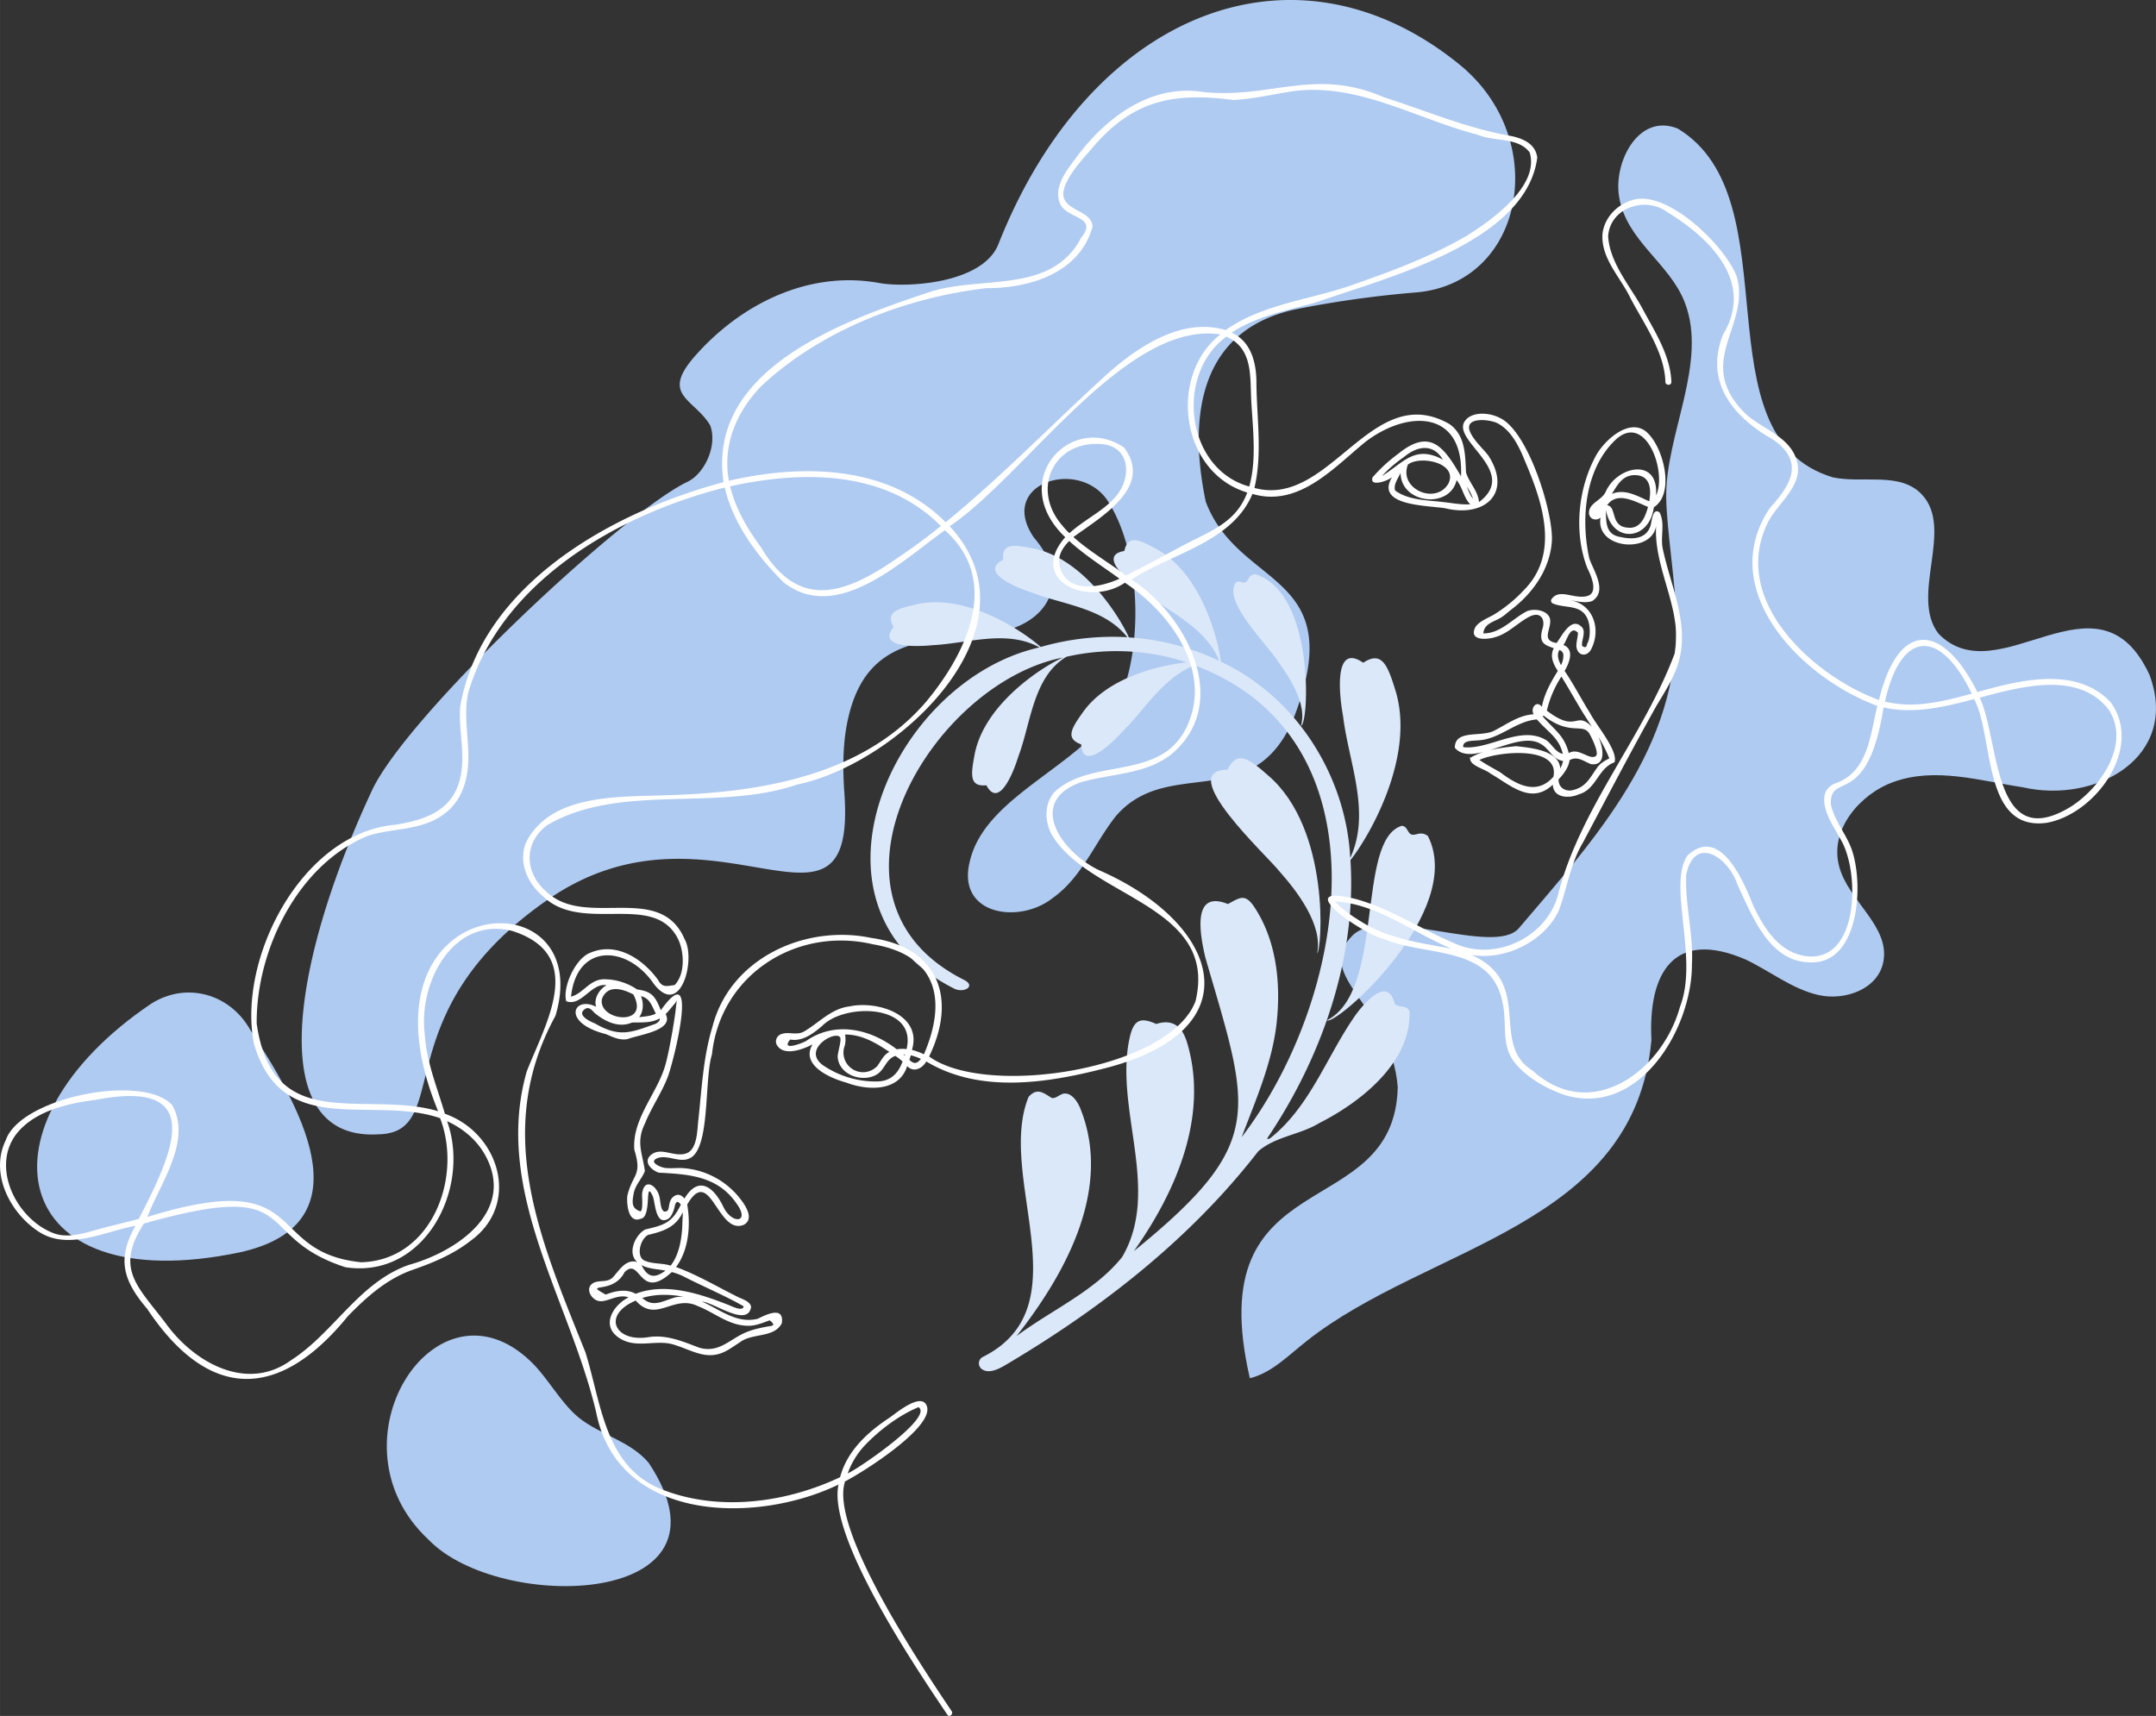 <svg xmlns="http://www.w3.org/2000/svg" width="1080.2" height="859.8" viewBox="0.009 0.012 1080.18 859.806" style=""><rect x="0.009" y="0.012" width="1080.18" height="859.806" fill="#333333" stroke="none"/><g><g data-name="Слой 2"><g data-name="Zodiac25_315043978"><path d="M325 733c-9.3-11-24.1-13.9-35.1-22.7-9.3-7.7-15.4-20-24.3-28.4-47.7-45.2-102.7 41.4-50.9 89.6 35.6 37 158.4 33.9 110.3-38.5z" fill="#b0cbf1"></path><path d="M731.3 32.4c-82.5-67.1-185.1-26.5-231.1 90-7.9 19.9-46.4 21.9-59.8 19.4-35.7-6.5-70.3 11-93.3 37.9-15.6 18.6.6 20.1 8.7 33.4 3.8 10.2-2.8 24.2-11.3 28.3-32.2 15.3-140.5 116.7-158.2 154.8-41.3 88.6-53.2 175.4 3 172.2 38.7-.5 2.2-60.3 85.3-117.7s155.7 34.6 148.3-55.3c-.7-11.8-.6-23.8 2-35.3 8.9-39.8 37.8-39.4 71.7-42.8 27.2-3.1 41.3-24.9 21.5-47.8-18.7-27 21.8-40.1 36.5-19.1 17.5 26.3 17.9 73.9 6.5 99.7-14.5 32.6-67.2 46.8-75.2 81.5-6.8 26.9 24.7 31.7 41.5 18.4 14.5-10.2 21-27.6 31.7-41.1 26.2-30.3 68-.8 88.6-47.9 29.5-74.8-26.9-65.3-43.6-109.6-8.8-42.3-3.6-86.2 45.5-96.5a531.7 531.7 0 0 1 60.4-8.4c54.3-5.1 66.8-77.1 21.3-114.1z" fill="#b0cbf1"></path><path d="M125.3 515.9c-10.1-17.8-31.7-24.2-49.5-13-90 60.6-72.8 149.2 44.5 124.6 65.7-14.6 28-76.1 5-111.6z" fill="#b0cbf1"></path><path d="M1077 338.3c-25.8-56.1-75.6 10.4-105.8-20.8-14.5-18.9 8-52.4-8.3-69.7-10.9-11.6-29.5-5.4-44.6-8.6-68.4-20.5-19.4-139.3-77.6-174.7-19.7-8.2-32.4 16.8-29.5 34.1 3.6 22.2 25.4 33.2 33 53.2 11.5 30.1-9.7 65.9-9.4 97.2.2 16.8 5 44.8 5 61.5 1.5 64-40.1 109.1-78.8 154.6-12.2 14.3-68-11.7-83.4 3.7-20.2 20.2 19.6 35.2 22.7 76-1.7 69.7-99.5 35.8-74.1 145.8 10.9-2.6 19.5-11.6 28.3-18.5 60.7-48.2 164.5-57 172.9-151-1.7-33.3 11-55.9 47.2-40.3 12.2 5.8 23.3 14.8 36.5 17.8s29.9-2.9 32.5-16.7c3.4-17.8-17.4-30.2-22.1-47.6-5.2-19 11.1-36.7 27-42.4 21.1-7.7 43.7-.6 65 2.6 36.6 8.4 78.7-15.1 63.5-56.2z" fill="#b0cbf1"></path><g fill="#dbe8f9"><path d="M635.4 388.6c-9.7-8.6-15.7-12.8-20.4-2.9-26.9.2 20.1 43.3 26 50.9 8.8 9.9 21.9 26.9 18.9 41.1 2.4-1.3 6.9-62.2-24.5-89.1z"></path><path d="M640.4 331.6c5.9 8 14.6 21.6 11.4 32.1 4.1-.5 7.1-67-23-76-3.4.5-3.2 3.1-4.6 4s-3.4-1.2-5.1.3c-6.6 9.5 16 31 21.3 39.6z"></path><path d="M715.4 418.9c-3.6-2.7-5.9-.1-8.1-.7s-2-4.2-5-4.4c-23.1 7.1-8.2 83-37.6 97.5 4.6 3 69.8-54.8 50.7-92.4z"></path><path d="M706.2 506.8c-1.5-3.5-5.3-1.6-7.4-3.8-3.7-15-16.8 1.2-21 7.6-13.5 20-21.8 44-41.1 59.5-.8.6-2.4 1.3-1.4-.3 27-40.2 44.5-90.1 41.3-138.8 9-11.2 33.2-52.3 22.3-85.8-3.8-12.3-6.8-19.1-15.9-13.1-15.3-10.6-11.8 17.7-10.1 26.7 2.7 22.9 14.2 48.3 3.6 71.1-2-39.9-26-80.1-64.8-98.3-1.5-12-10.2-44.9-32.9-56.8-8.6-4.7-13.7-6.7-15.5 1.3-13.8 2.3 2.9 15.8 8.5 19.7 13.5 10.8 32.1 18.1 39.1 35.4a122.1 122.1 0 0 0-45.3-11.8c-4.9-10.8-23.1-40.1-48.6-44.7-9.6-1.9-15.1-2.4-14.4 5.8-12.5 6.4 7.5 14.2 14 16.3 16.2 6.3 36.6 7.8 48.2 22.5a130.3 130.3 0 0 0-43.4 4.9c-8.4-7.6-37.5-27.5-63-21.2-9.5 2.2-14.7 4-10.7 11.2-8.8 10.9 12.7 9.8 19.5 9.1 17.3-.8 37-8 53.6 1.1-73.9 16.6-124.5 129.9-42.7 171 4.8 2.4 11.3-1.3 4.7-4.5-80.1-40.4-16.5-148.4 49.7-161.4-10.2 4.6-40.2 23.6-44.4 49.7-1.8 9.6-2.1 15.1 6.1 14.3 6.5 12.3 14-7.8 16-14.4 6.3-16.5 7.3-39.9 24.1-50a113 113 0 0 1 60.3 2.8c-15.2 1.7-40.4 8-52.4 25.5-5.7 8-8.3 12.8-.5 15.6.6 14 15.9-1.1 20.5-6.2 11.7-11.6 19.9-26.5 36.2-33.5 99.3 37.2 76.3 167.9 23.7 236.5 6.9-18.3 15.3-37.2 17.5-57.1s0-41.3-11.1-58.1c-4.7-7.1-7.3-4.8-13.3-1.6-18.5-7.5-13.8 16.1-11.3 26.8 22.4 77.2 31.3 92.6-35.8 147.1 21.1-29.7 37.6-67.7 26.7-104.3-2.5-8.5-7.4-12.1-15.5-9.5-7.4-3.3-11.1-2.6-13.2 6.4-8.2 35.7 15.9 76.7-3.9 110.4-13.8 17.2-35.4 26.5-52.9 39.6 24.8-31.6 48.4-74.4 31.7-114.7-1.6-3.6-4.7-7.7-8.5-6.7-1.9.6-3.6 2.4-5.5 2.1-4.2-2.5-7.3-5.5-11.7-.5-16.2 40.2 27.4 104.8-22.6 130.1a3.6 3.6 0 0 0-.7 6.3c3.2 2.2 7.5.3 10.9-1.6 48.1-28.3 93.2-63.3 127.5-107.6 8.7-7.5 20.8-8.2 30.5-14.1 20.8-10.5 46.2-30.4 45.3-56z"></path></g><path d="M1057.5 351.9c-17.3-18.3-45.5-11.1-66.8-5.1-17.4-34.9-39.6-36.2-49.3 4-34.1-12.6-75.8-51.4-54.9-90.4 5-8.7 16.5-17.2 14-28.4-2.8-13.1-17.3-16.7-26-24.7-26.2-26.1 2.9-43.8-4.4-68.8-5.8-15.2-33.1-41.7-50.3-38.7-8.5 1.6-15.8 8.5-16.9 17.2-1 12.4 9 21.9 14 32.4 6.7 12.8 17.1 27.1 17.5 42 .1 1.9 3 1.9 3 0-.5-13.3-8.2-25-14.3-36.4s-16.5-22.9-17.4-36.6c1-14.5 18.9-20.2 29.8-12 21.5 13.1 43.6 35.1 27.8 61.2-9.5 23.8 5.1 41.5 25.1 52.7 15.8 11.1 9 22.5-1.6 34.2-27.8 41.3 16 85.4 53.8 99.2-3.7 15-4.6 33.6-21.8 39.1-2.8 1.6-4.6 3.6-4.8 7-.5 7.4 5 14.8 8.3 21 10 16.9 9 64.3-19.8 57.9-12.2-3-18.9-14.2-24-24.7-5-12.5-16.7-40.7-33.1-25.2-10 14.8 5.8 51.6-3.7 75.7-8.8 32.1-44.4 58.6-73.8 32-21.9-13.5.9-44-30.7-58 16.8 3 36.9-6.9 43.9-22.5 4.1-11.3 5.8-23.5 12.1-34 12.1-22.8 24.1-45.8 36.7-68.3 4.6-7.7 9.7-15.4 11.7-24.2 4.2-18.8-4.9-36.9-8.6-54.9-1.1-5.9 1.3-12.3-1.5-17.8-3.8-2.8-3.8 5.1-4.8 7.3-2.3 6.1-9.1 6.3-14.7 5-7.7-1.1-7.3-7.6-7.4-13.6 3.1 17 21.8 15.5 24-1.3 10.8-6.9 4.8-30.2-3.5-37.6s-20.6 3.3-25.2 11.2c-9.3 16.6-11.5 38.8-4.7 56.7 1.8 3.6 6.2 13-.5 14.3s-13.5-4.1-17.4 1.5a1.5 1.5 0 0 0 .5 2c6.2 2.8 14.6.2 17.7 8.1 1.2 3 1.5 8.8-.1 11.8-.5.8-.2 3.2-2.7 1.5-.6-2.4 2.1-7-.1-9.4-5.3-5.6-9.9 4.1-12.7 7.9-7.6-1.2-3.1-6.2-3.2-11.1s-7.2-6.5-11.5-4.9c-7.3 3.6-13.1 11.2-22 11.2.2-4 3.7-5.4 6.9-6.9s4.7-3.2 6.9-4.9c10.9-8.2 19.5-20.3 20.5-34.2s-11.9-56.1-26.5-62.2c-5-2.5-14.3-3.3-17.5 2.5-4.9 9.9 27.5 24.9 7.5 39.9-.4-5.6-5-9.7-6.5-14.9-.4-8.7-.3-18.6-8.3-24.2-39.1-22.4-59.7 42.4-97.7 32 4-17 1.2-34.7 1-52 .1-10-2.3-21.2-12.4-25.8 12-8.1 27.7-11.2 41.4-14.9 35.2-12.4 106.1-29.9 111.7-72.8-.9-7.4-8.1-10-14.5-11.1-21.4-3.9-41.5-12.5-62.2-19.1-34.9-15.2-56.8.9-90.8-2.7-26.6-4.2-49.6 13.5-64.3 34-4.2 5.4-10.3 13.7-7.6 21 2.4 8.9 20 6.8 10.9 18-15.1 29-51.1 18.5-77 27.6-43.1 14.4-110.5 38.6-102.2 94.9-55.3 14.8-121.2 51-131.9 112.3-1.1 13 3.4 25.9-.8 38.7-4.6 14.5-18.5 18.6-32 20.7-46.5 4.2-78.9 66.9-70.6 109.6 14.2 48.5 59 25.6 93.3 37.4 11.4 29.7-4.2 71.3-39.6 72.2-49.5-5.1-24.6-48.2-107.1-22.7 6.4-16.7 22.4-38.2 12.5-56-14.4-16.1-76-4-83.4 17.5-8.2 16.7 2.2 36.7 16.7 46s32.2 0 48.3-3.1c-9.5 16.7-6.2 27.5 5.8 41.6 30.9 46.4 66.1 46.1 100.6 3.7 9.6-9.8 19.5-18.7 32.7-23.3 10.1-3.5 20.3-7.8 28.7-14.4 25.4-18.3 14.5-54.1-12.8-63.7-3.9-13.3-9.3-26.1-10.1-40.1-3.2-25.6 14.2-59 43.9-51.5 37.3 12 16.9 45.7 7.2 70.4-17.1 59.9 21.8 114.8 34.9 171.3 11.2 54.7 80.1 55.6 121.3 35.7-5.6 26.2 38.7 91.8 54.6 115.4 1.1 1.5 3.2-.6 2-2-14.7-21.9-61.4-91.4-53.3-115 8.8-4.5 44.5-27 41-37.6-2.5-7.6-15.7 3.6-18.6 5.6-11 7.2-21.4 16.7-24.9 29.9-27.2 12.9-61.1 17.4-89.6 6s-30.1-43.6-38-68.6c-22.4-55.9-46.8-110.5-15-168.6 21.4-72-104.5-63.2-58.8 47.8-36.7-10.8-82.9 12.6-90.9-43.9-.3-36.7 20.6-79.8 55.8-94.1 11-3.5 22.9-2.7 33.4-8s15.1-14.2 16.5-25c1.5-12.9-2.4-25.6.2-38.4 16.2-55.6 74.6-89.4 128.6-103.1 4.3 18.3 16.3 34.4 29.5 47.5 26.6 21 59.4-10.9 80.8-26.1 28.4 25.2 10.9 61.5-9.2 85.7-31.9 37.5-83.8 45.8-130.5 47.1-23.6.9-58.2-.9-70.3 24-3.7 9.9.9 20.1 8.6 26.6 19.8 19.2 55.9-2.8 67.8 21.6 3 6.3 3.6 17.4-1.8 22.9-4 .5-6.1 1.5-8.4-2.7-7.6-10.4-20.7-19.1-33.8-13.5-7.5 2.7-14.1 17.4-12.1 24.3 7.6 2.9 12.5-9.4 20.2-8-3.7 1.9-6.6 7-5.2 10.8-11.4-5.8-17.7 8 4.9 13.7 3.5 1.5 6.9 3.2 10.8 2.5 5.4-2.2 23.5-4.2 19.1-12.6 1.6-1.5 2.9-3.3 4.4-5s1.3-3.5.8 1.3-1.1 7.9-1.7 11.8c-1 5.6-2 11.1-3.4 16.6-3.8 14.6-17 27.5-15.8 43.3 4.1 13.3-.8 11.8-3.5 23.1-.4 3.6.3 14.1 6.7 11.5 5.8-.7 1.8-20.4 6-11.4 1.3 2.7 1.2 14.5 7.3 11.7 1.8-.8 2.7-3.1 3.3-4.8s.8-6.1 3.5-2.6c-4.4 9.4-8.7 10.3-17.9 12.5-5.2 2.9-9 12.1-3.9 16.3-5.6-1.7-8.9 3.9-12 7.4s-7.8 1-10.9 3.7.1 8.1 4.1 8.5 9.4-3.8 14.4-1.9c-7.4 3.7-13.9 13.6-5.3 19.9s18.7 1 27.7 3.7 15.7 7.5 24.2 4.3c3.4-1.3 6.2-3.5 9.2-5.4 6.3-4.8 17-2 21-9.5 1.3-8.9-7.8-4.4-12-2.3-10.5 2.7-19-4.6-28-8.6 6.2.5 22.6 13 24.6 2.9-.1-3-4.7-4.2-6.8-5.3-10.1-5-20.1-11-30.8-14.9 6.4-8.5 7.4-21.1 5.6-31.3 11.6-20.2 15.1 15.3 28.2 10.2 5.6-2.8 1-9.7-1.4-12.8a39.8 39.8 0 0 0-29.4-15.7c-2.7-.1-5.3.2-8 0s-9.2-3.1-4.2-5 11.5 2.9 16.6-.2c9.8-5.7 6.7-39.4 10.6-51.7 4.2-40 42.3-64.3 80.8-55.2 31.9 5.4 37.2 27.7 25.4 55.1a30.7 30.7 0 0 0-6-2.2c5.4-17.8-17.6-24.8-31.3-21.8-9.3 1.1-15.4 8.4-23 12.7-3.9 2-7.7-.4-11.7 1.4a3.9 3.9 0 0 0-1.9 4.8c3.2 6.6 13.7 2.5 18.1.1-6.2 10.5 8.9 17 17 19.2 10.4 4 26.4 4.7 30.4-8.3 3.2 3.4 7.5 1.3 9.6-2.3 26.8 16.1 60.2 10.9 89.1 3.5 75.8-19.2 58.1-72.7-2.2-99.2-18.2-8.3-37.3-34-9.8-44.1 15.3-4.6 32.3-3.8 45.5-14 30.8-25.6 7.9-69.8-19.8-87.7 20.4-13.3 50.4-18.6 60.6-42.9 23.1 6.8 40.5-12.9 56.5-26 21.4-16.4 49.5-16 48 17.2-8.7-15-15.5-24.3-31.6-11.2a78.4 78.4 0 0 0-12.7 11.7c-1.8 5.2 8.2 1.6 9.8-.2-8.9 14.7 18 14.2 26.6 15.7 20 4.8 33.7-7.7 21.6-26.4-3-3.9-7.3-7.5-9.2-12-3.2-7.7 10.3-6.2 14-4.1 7.2 3.9 11 12.5 13.9 19.7 8.7 20.5 17 45.9-1 63.9a70.8 70.8 0 0 1-14 11.6c-2.9 2-9 3.9-10.5 7.5-2.7 6.5 6.8 5.5 10.1 4.4 6.6-1.8 11.2-7.1 17.1-10.2s8.4 1.4 6.6 6.3c-1.6 6.4.6 7.7 5.8 9.4-2.1 3.9-.3 7.9 2 11.4-3.5 5.6-6.8 11.5-8 18-2.6-3.6-5.9.7-4.1 3.7-7.6.5-13.4 5-19.9 8.3s-19.6-.8-19.6 8.5c8.7 10.3 31.4-8.9 42.9-2 4.2 2.1 6.2 8 11.3 8.6a10.5 10.5 0 0 1-1.4 3.7c-.6-9.1-15-10.3-22.1-11.1-7.6.8-16 1.7-22.7 5.7-.5 0-.8.2-.3.6 0 3.6 7.6 5.2 10.1 7.4 10 5.7 20.3 15.9 31.3 5.6.2 6.8 8.4 7 13.1 4.8 8.7-2.4 9.6-13.2 17.8-16 2-5.7-9.2-18.7-12.1-24.4-4.5-7.2-8.1-14.3-12.9-21.4 2.6-4.4 4.9-10.9-.6-13 1.9-2.4 3.4-10.2 7.3-6.1-.1 2.2-.8 4.4-.8 6.6.2 4.3 4.4 6 7.1 2.2 6.5-11.8-.1-26.4-14.6-25.3 5.8-.5 10.2 2.3 15.4.6 7.8-5 .8-15-1.4-21.3-4.4-19.6-2.3-44.7 12.9-59.3s26.2 15.9 20.5 27.7c1.5-19.2-19.3-14.9-25.1-2.1-2 4.7-8.7 5.7-8.5 11.1.4 3 3.6 3.9 5.8 2.1-2.8 16.5 28.1 18.5 28 2.2-2.3 22.5 13.4 43.1 9.2 65.7-15.3 41.2-46.4 76.2-58 119.1-4.5 22-30.2 35.4-50.9 26.9-17.2-7-32.8-17.8-50.9-22.8-34.1-8.4 3.5 17.8 14.5 20.2 21.1 8.7 53.5 2.9 59 31.7 2.3 9.4-.7 20.7 5.4 29.1s17.2 14.4 26.4 17.4c37 10.5 63.2-33.6 63.1-65.8.8-14.9-3.5-29.8-2.9-44.6 4.1-20.5 21.3-8.9 25.7 4.8 7.8 16.4 16.4 40.2 38.6 38.9s24.7-38.5 18.8-56.1c-2.7-8-8.8-14.6-10.6-23-.7-16.9 18.3 2.7 26.4-48.6 15 3.4 30.4-.2 45.4-4.2 10 18.8 3.9 66.5 36.4 62 24.4-4.4 48.6-37.5 32-60.4zm-625 373.2c7.4-8 17.6-15.8 27.7-20 7.7 5-30.1 30.9-35.5 33.2a41.1 41.1 0 0 1 7.8-13.2zM52.9 615c-7.7 1.9-17.1 5.7-25 3.3C8.4 611.8-5.6 584.1 9.2 567c9.4-10.7 25.4-14.2 38.8-15.9 56.5-10.9 38.3 27.3 21.5 59.7zm191.4-33.8c12.7 27.2-16.6 46.3-39.4 52.6-25 8.7-37.6 34-59.1 47.8-21.9 15.9-47.9 1.5-62.1-17.6s-26.6-27.7-11.6-50.9c81.1-22.9 53.2 6.5 101 21.9 39.6 6 63-39.4 50.9-73.2 8.7 4 16.1 10.4 20.3 19.4zm371.2-412c11.5 5.7 10.9 18.1 11.3 29.2.5 13.5 3.2 31.1-.9 45.4-31.9-8.8-37.3-56.2-11.5-75.1zm-234.2 24.4c29.9-28.1 72.5-44.5 112.9-49.2 21.7.1 46.9-7.6 53.2-30.9-.9-12.4-31.3-4.9-1.8-37.4 20.6-25.3 40.9-30.1 72.2-26 9.5-.4 18.8-2.6 28.2-4.1 33-5.4 63.2 13.5 94.3 21.5 8.3 3.6 20.3 1.1 26.1 8.9 5.1 16.8-19.2 34.1-31.6 41.8-17.7 10.3-37.5 17.7-56.7 24.4-21.2 7.6-45.3 9.6-64 22.8-22.6-6.7-45.4 9.2-61.4 23.9-26.4 24.1-51.2 49.8-78.9 72.4-28.7-28.7-71.4-29.3-108.6-20.8-3.3-17.8 3.7-34.4 16.1-47.3zm69.4 85.3c-26.2 18.3-50.1 28.1-69.5-4.8-6.8-9.1-12.7-19.3-15.4-30.4 36.4-8 77.7-8.2 105.6 19.9q-10 8.1-20.7 15.3zM301.6 500.5c2.8-7.2 10.2-5.1 15.7-2.2 8.8 16.5-17.9 13.3-15.7 2.2zm19.5-1.3c4.6.9 5.5 5.1 7.5 8.7-2.5 1.3-5.4 1.4-8.4 1.8 2.3-2.8 2.3-7.6.9-10.5zm7.4 13.8c-12.4 4.4-18 7-30.3-.1-1.6-.7-8.7-3.6-5.9-6.6s4.7.7 6 1.6c5.1 4.1 11.8 7.3 18.3 4.5 4.6-.2 9.7.4 13.9-2.1.2.8-.2 1.7-2 2.7zm45.6 151.3c4 .3 7.9-1.4 11.5-2.7 2.3 1.7 2.4 2.6.3 2.9s-7.6 1.3-11.1 2.7c-8.8 3.2-14.1 11.1-24.5 8.1-8.4-3.2-16.7-6.8-25.9-5.2-16.3 2.4-23-11.1-5.9-18.4 10.3 11.6 18.8-3.3 31.2 2.8 8.2 3.2 15.2 9.5 24.4 9.8zm-35.8-14.2c-6 1.6-11 5.4-16.5.3 6.7-2.1 13.9-1.9 20.8-.6a15.6 15.6 0 0 0-4.3.3zm3.8-10.7c8.6 4.5 22.6 10.5 30.5 15.2-.4 2.9-6.4-.3-7.6-.7-14.2-5.6-31.5-11.4-46.5-5.6-4.7-2.6-10.2-1.5-15 .4-11.8-6.5 3.6.3 9.4-11.2 8.1-8.2 7.3 15 23.7-.1a33.4 33.4 0 0 1 5.5 2zm-20.7-5.5c3.5 2 8.2 2 12 2.8-5.8 4.3-9.1 3.1-12-2.8zm20.5-21.5c-.1 6.6-1.2 15.9-5.9 21.8-4.2-1.4-9.1-.7-13.2-2.6s-2.2-10.6 1.9-12.8c7.5-1.8 13.8-3.7 17.4-11.4 0 1.9-.2 3.9-.2 5zm62-90.8c-1.8 1.1-13 5.4-8-.7 6.3 1.1 11.5-3 16.1-6.9 11.3-11.5 47.7-10.9 42.2 11.7a16.1 16.1 0 0 0-4.9.1c-13.4-10.4-31-14.2-45.4-4.2zm49.4 7.3l-.7-.5h.8c0 .2-.1.3-.1.5zm-30-5.1a14.1 14.1 0 0 0 .1-5.4c8.3-.1 15.5 4.2 22.2 8.7-2.9 1.4-4.2 4.6-6 7a9.8 9.8 0 0 1-16.3-10.3zm16.5 18.1a46.9 46.9 0 0 1-27.3-8c-11.2-7.9 6-17.8 8.4-14.1.9 1.5-1.4 7.9-1.2 10 .8 9.2 13.2 13.1 20.2 8.2 3.5-2.6 4.2-7.4 8.7-8.9a31.7 31.7 0 0 1 3.6 2.8c-2.1 5.8-5.8 9.8-12.4 10zm20.8-10.4c-2 2-3.4 1-5-.4a20.2 20.2 0 0 0 .7-2.3 25.9 25.9 0 0 1 5.1 1.8zm158.5-274.8c-6.6 7.7-17.3 11.8-26.1 16.5s-19.1 10.3-28.9 15.2c-8.6-6.6-18.2-12-26.3-19.3 14.2-10.3 40.1-25.1 25.4-44.8-26.4-18.1-59.2 16.6-29.5 44.9-19.1 21.8 11.7 35.2 29.9 22.8 22.6 15 44.1 44.1 31.1 72s-48 15.2-66.6 33.1c-4.8 5.9-4.7 13.6-1.6 20.3 17.9 32.4 84.1 35.7 72.5 84.2-12.7 34.3-104.8 48.7-133.5 27.8 14.1-29 4.8-54.7-28.9-59.4-33.2-7-71 10.2-79.7 44.7-4.6 15.1-5.3 30.9-7 46.4-.6 4.9-.4 15-6.2 16.9s-12.1-3.1-17 .3-.7 7.9 3.3 9.3c14.9.8 29.4 1.6 38.9 15.3 7.3 9.9-2.2 10.8-6.5 1.8s-12-16.5-19.5-4.1c-1.4-1.9-3.6-2.8-5.9-.6s-1.4 6-2.8 6.8c-3.3 1.9-3.3-5.3-3.7-6.6-1-6-7.8-10.6-8.8-1.9-.1 1.5.6 8.1-.8 8.7-4.7-1.5-4.2-4.7-3.4-9s4.1-7.3 5.6-11.2c-1.2-9-4.6-14.5.1-24 3.2-7.9 8.2-15 11.3-23s16.3-61.2-3.4-33.6c-2.7-6.5-4.1-9.4-11.9-10.4a29.6 29.6 0 0 0-15.7-5.1c-7.9-.5-11.2 7.2-17.4 8.7 2.9-27.1 28.2-25.8 41.4-6.5 13.5 17.7 21.3-12.2 15.5-22.3-12.3-28.7-49.3-5.3-68.9-23.5-11.4-9.5-12-24.8.2-33.7 36.2-21.2 85.1-6.5 125.2-20.3 51-10.6 123.4-78.9 76.3-129.4 37.9-25.5 88.6-103.4 135.6-96.1-26.3 20.8-19.9 69.2 13.5 79.2a31.8 31.8 0 0 1-5.8 9.9zm-86.9 6.6c-16.2-18.7-3.7-43.7 21.2-40.6 11.9 2 13.1 14.2 7.8 23.1s-17.3 13.9-25.4 21.4a33.3 33.3 0 0 1-3.6-3.9zm3.5 7.8c7.8 7.1 16.7 12.7 25.2 18.9-9.5 4.3-25.4 7.7-29.7-5.2-1.8-5.2.6-9.8 4.5-13.7zM738 249.9c-1.3-1.5-2.3-4.1-3.1-6a21.5 21.5 0 0 1 3.1 6zm-12.2-7.8c-6.2 11.2-25.2 3-20.4-9.3 6-4.7 25-1 20.4 9.3zm-22.5-13c6.5-5.5 14.6-7.2 19.6 1.2-14.2-7.6-19.9 1.8-30.5 8.2a65.2 65.2 0 0 1 10.9-9.4zm20.8 22.6c-8.3-1.1-18.2-.8-25.1-5.9-1-3.1 1.6-6.1 2.7-8.9.1 15.5 24.6 18.4 28.1 3.7 2.9 3.5 3.5 8.7 6.8 12.1-4.2.3-9-.6-12.5-1zM786 377.4c-2.3-8.7-6.2-10.7-13.1-18.4l.5-.4c13.9 10.9 20 2.7 23.4 9.9.8 1.5 4.1 8.1 3 10.1-3 3-8.8-4.4-13.8-1.2zm-11-6.3c-12.9-8.2-28.6 4.8-41.9 3.3-.4-3.6 4.9-3.1 7.2-3.4 11-.4 18.8-9.6 29.7-10.5 6 6.8 11 9.1 13 17.2-3.3-.4-5.4-4.6-8-6.6zm-23.2 16c-3.9-2.3-6.6-3.6-10.6-6.3 8.7-4.2 40.4-7.5 37.1 8.4-8.3 9.5-18.3 4.1-26.5-2.1zm48.4-2.4c-3.5 4.8-5.3 9.4-11.7 11.1-3.9 1.2-7.8-1-7.6-5.3 2.5-2.6 5-5.9 5.5-9.6 4-2.2 7.1.6 10.7 2 7.7 1.1 6.3-8.1 3.7-13.7a73.1 73.1 0 0 1 5.5 10.8c-2.3 1.2-4.6 2.5-6.1 4.7zm-7.1-27.5l4.5 7c-8.3-8.4-7.3 3.6-22.6-8.1a53.9 53.9 0 0 1 7.3-17.1c3.7 6 7.1 12.1 10.8 18.2zm-10-26.8a11.1 11.1 0 0 1-1 2.9c-1.4-2.6-2.2-5.3-.8-7.6 1.8.8 2.3 1.7 1.8 4.7zm32.4-66c-8.9-.6-5.3-10.7-10.3-11.2 5.1-7.3 14.2-1.7 20.5.8-1.4 5.1-3.8 11.2-10.2 10.4zm3.9-26.3c7.5.2 8 7.1 6.9 13.1-5.7-2.5-12.2-6.5-18.7-3.7 2.8-4.6 5.4-9.6 11.8-9.4zM683.1 462.5c-5.1-3.1-10-6.2-14.3-10.8 21.2 1.1 39.3 15.8 58.5 23.7-15.3-2.9-30.8-4.8-44.2-12.9zm282.3-110a58.8 58.8 0 0 1-21-.9c8.1-36.3 27.7-36.7 43.5-4-7.5 2-14.9 4-22.5 4.9zm71 52.4c-38.2 22.3-34.5-33.9-44.5-55.3 20.5-5.5 49.8-13.7 64.8 6.3 11.1 17.6-5.3 40.2-20.3 49z" fill="#fff"></path></g></g></g></svg>
